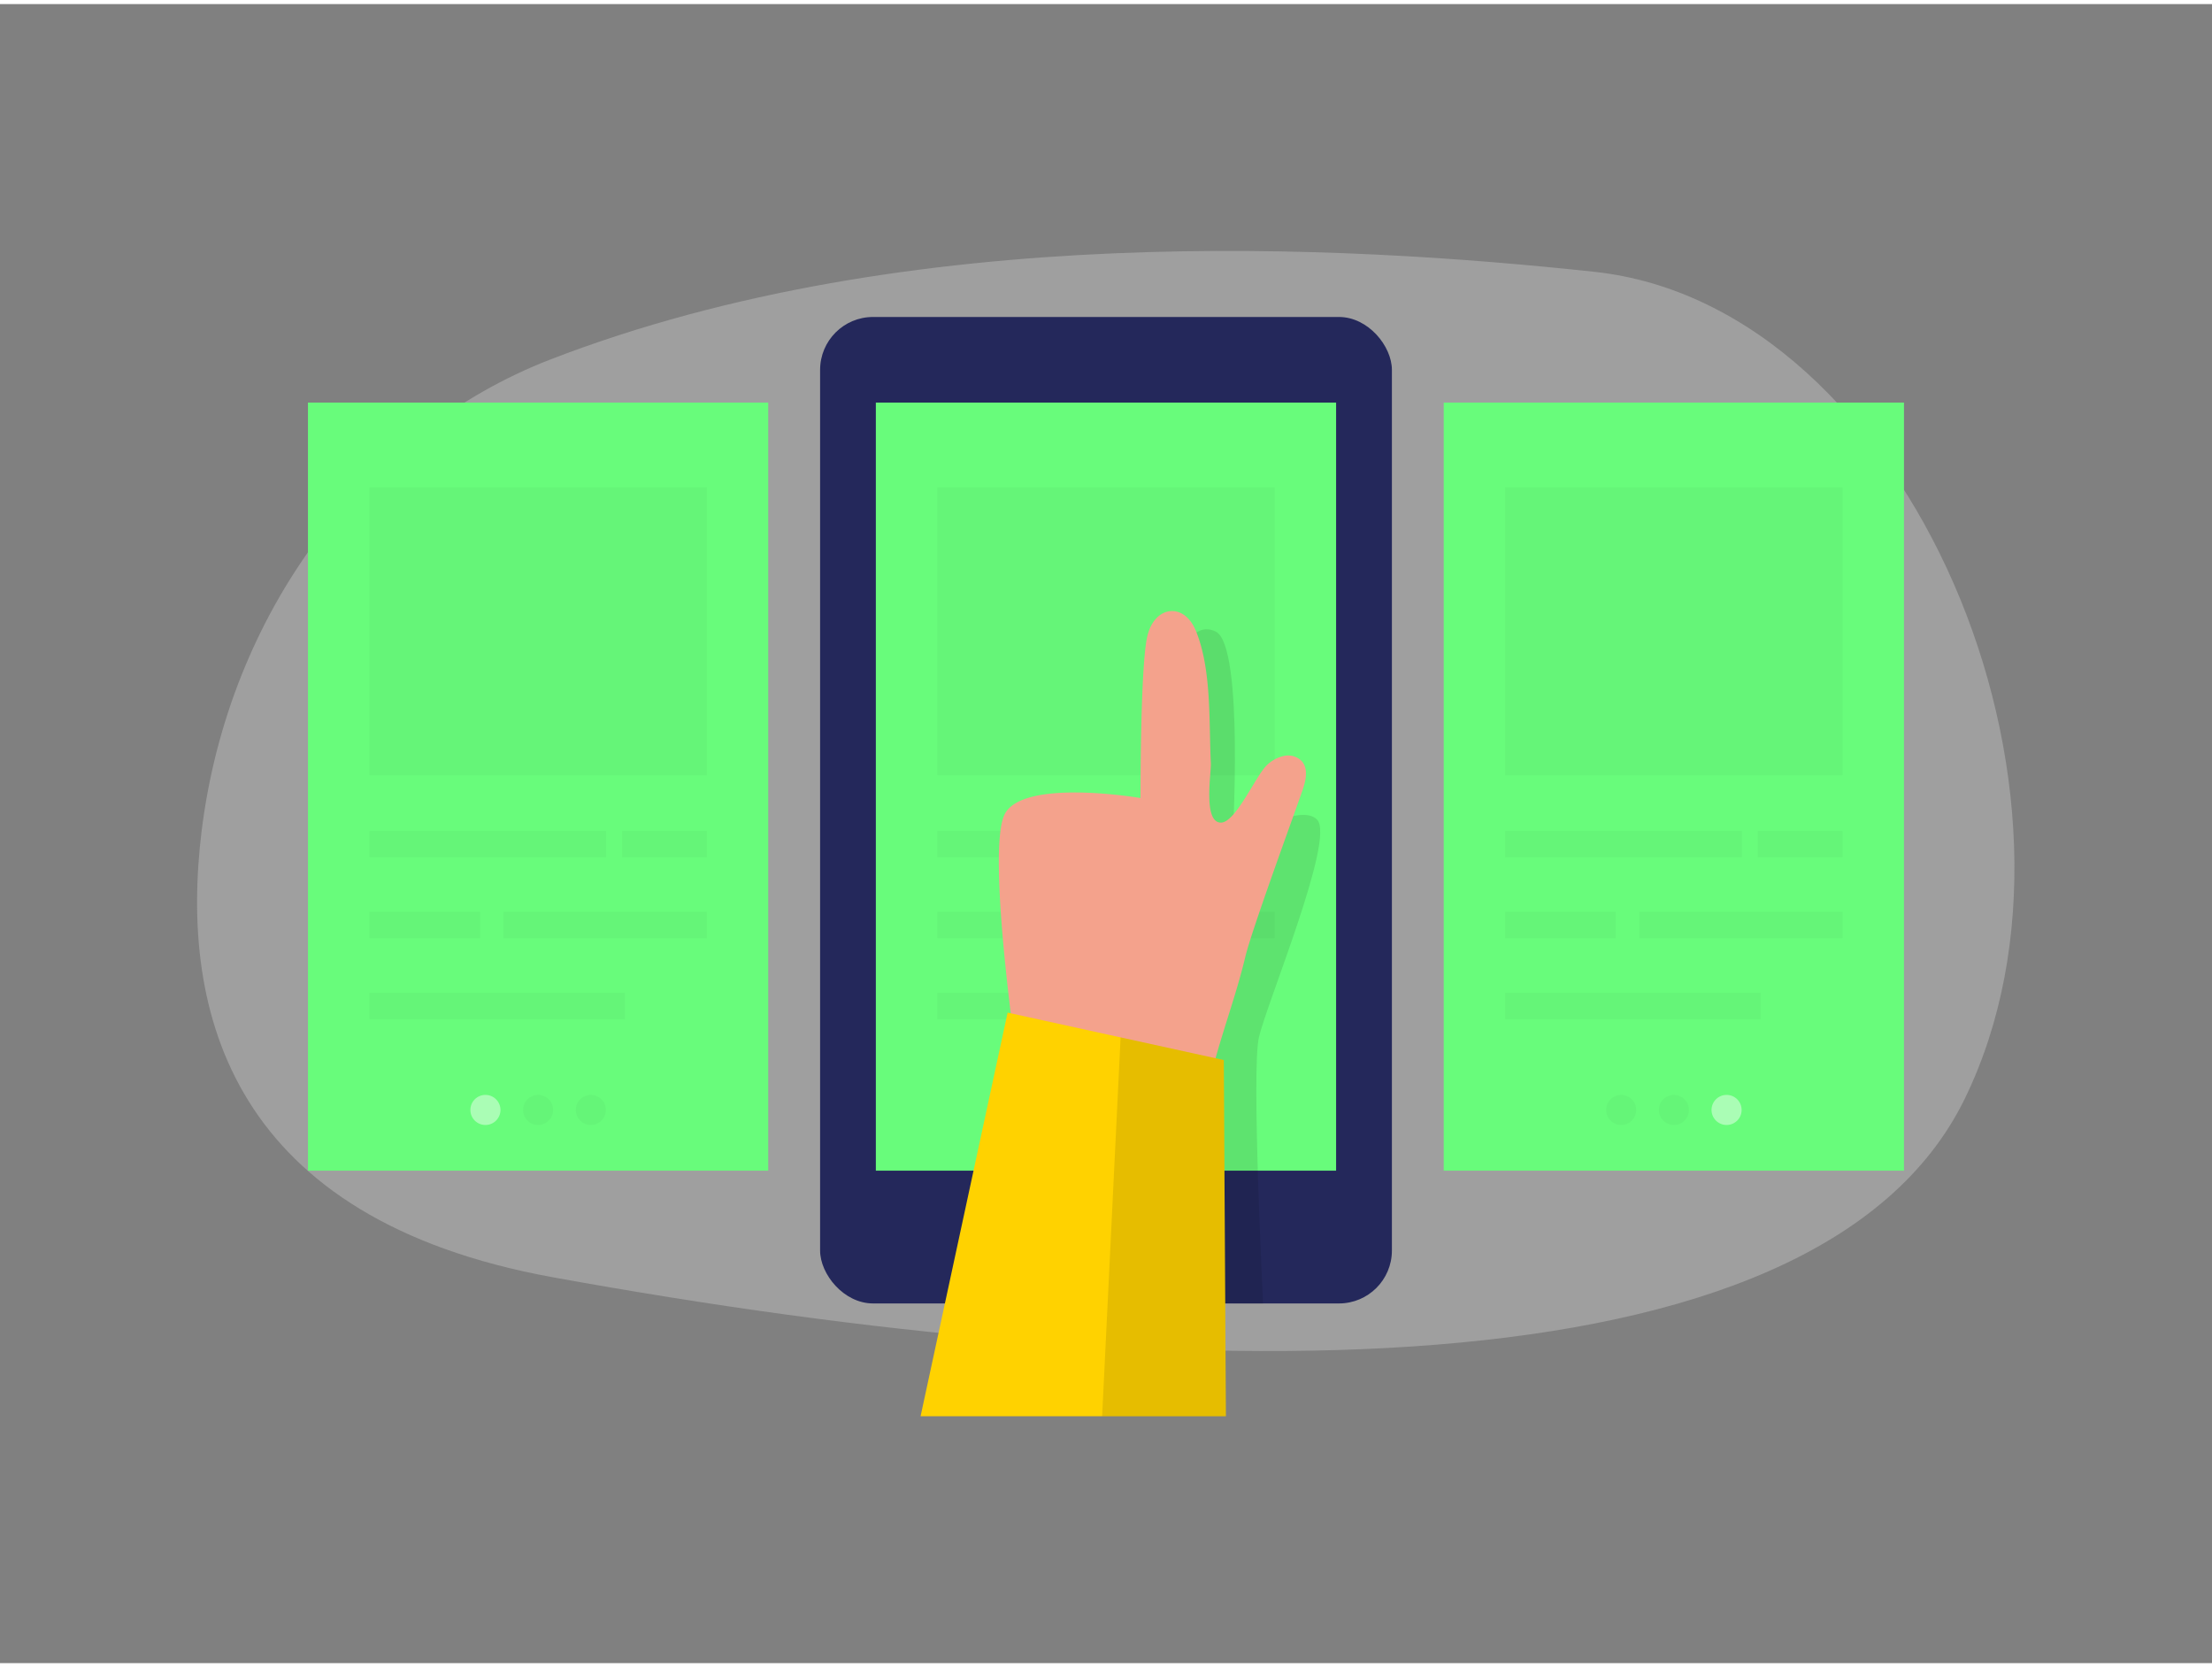 <svg id="Layer_1" data-name="Layer 1" xmlns="http://www.w3.org/2000/svg" viewBox="0 0 400 300" width="406" height="306" class="illustration styles_illustrationTablet__1DWOa"><rect x="0" y="0" width="400" height="300" fill="#808080" stroke="none"/><title>_</title><path d="M99.46,64.29c-33.34,12.91-58.08,45.63-63,85.22-4.11,33.36,5.71,70.22,63.52,80.72,112.48,20.44,228.43,22.83,255.32-32.3s-9.91-143.41-67-149.52C243,43.55,164.59,39.08,99.46,64.29Z" fill="#e6e6e6" opacity="0.3"></path><rect x="148.3" y="56.58" width="103.4" height="178.38" rx="9.57" fill="#24285b"></rect><circle cx="200" cy="222.02" r="7.49" opacity="0.03"></circle><rect x="158.38" y="72.06" width="83.23" height="138.89" fill="#68fc7b"></rect><circle cx="190.47" cy="199.97" r="2.72" opacity="0.03"></circle><circle cx="200" cy="199.97" r="2.72" fill="#fff" opacity="0.44"></circle><circle cx="209.53" cy="199.97" r="2.72" opacity="0.03"></circle><rect x="169.49" y="87.38" width="61.02" height="52.09" opacity="0.03"></rect><rect x="169.49" y="149.51" width="42.81" height="4.77" opacity="0.03"></rect><rect x="215.19" y="149.51" width="15.32" height="4.77" opacity="0.03"></rect><rect x="169.49" y="164.14" width="20" height="4.77" opacity="0.03"></rect><rect x="193.74" y="164.14" width="36.77" height="4.77" opacity="0.03"></rect><rect x="169.49" y="178.78" width="46.21" height="4.77" opacity="0.03"></rect><rect x="55.69" y="72.06" width="83.23" height="138.89" fill="#68fc7b"></rect><circle cx="87.78" cy="199.97" r="2.72" fill="#fff" opacity="0.44"></circle><circle cx="97.31" cy="199.97" r="2.72" opacity="0.03"></circle><circle cx="106.84" cy="199.97" r="2.72" opacity="0.03"></circle><rect x="66.8" y="87.38" width="61.02" height="52.09" opacity="0.03"></rect><rect x="66.8" y="149.51" width="42.81" height="4.77" opacity="0.03"></rect><rect x="112.5" y="149.51" width="15.32" height="4.77" opacity="0.03"></rect><rect x="66.8" y="164.14" width="20" height="4.77" opacity="0.03"></rect><rect x="91.05" y="164.14" width="36.77" height="4.77" opacity="0.03"></rect><rect x="66.8" y="178.78" width="46.21" height="4.77" opacity="0.03"></rect><rect x="261.07" y="72.06" width="83.23" height="138.89" fill="#68fc7b"></rect><circle cx="293.16" cy="199.97" r="2.72" opacity="0.03"></circle><circle cx="302.69" cy="199.97" r="2.72" opacity="0.03"></circle><circle cx="312.22" cy="199.97" r="2.72" fill="#fff" opacity="0.44"></circle><rect x="272.18" y="87.38" width="61.02" height="52.09" opacity="0.03"></rect><rect x="272.18" y="149.51" width="42.81" height="4.77" opacity="0.03"></rect><rect x="317.88" y="149.51" width="15.32" height="4.77" opacity="0.03"></rect><rect x="272.18" y="164.14" width="20" height="4.77" opacity="0.03"></rect><rect x="296.44" y="164.14" width="36.77" height="4.77" opacity="0.03"></rect><rect x="272.18" y="178.78" width="46.21" height="4.77" opacity="0.03"></rect><path d="M228.4,235c0-1-2.12-42-.76-48.1s13.84-35.92,10.55-39.4-15.34,4.44-15.34,4.44,2.2-35.91-3-38.47-7.51,7.47-7.51,7.47l-2.77,40.17-13.72,73.7Z" opacity="0.1"></path><path d="M219.13,193.19c1.75-7,4.38-13.83,6.06-20.9,1.11-4.68,8.29-24.24,10.3-30,.62-1.77,1.15-3.91-.05-5.35a3.48,3.48,0,0,0-3.19-1,6.38,6.38,0,0,0-3.08,1.61c-2,1.76-5.69,10.47-8.39,10.46-3.27,0-1.73-9-1.82-10.73-.37-7.45.18-17-2.73-24-2.16-5.2-7.52-4.5-8.78,1.12s-1.21,29.17-1.21,29.17-20.92-3.59-24.49,2.79,2.46,46.91,2.46,46.91Z" fill="#f4a28c"></path><polygon points="221.68 255.36 221.3 190.95 182.21 182.37 166.47 255.36 221.68 255.36" fill="#ffd200"></polygon><polygon points="221.68 255.36 221.3 190.95 202.64 186.85 199.3 255.36 221.68 255.36" opacity="0.1"></polygon></svg>